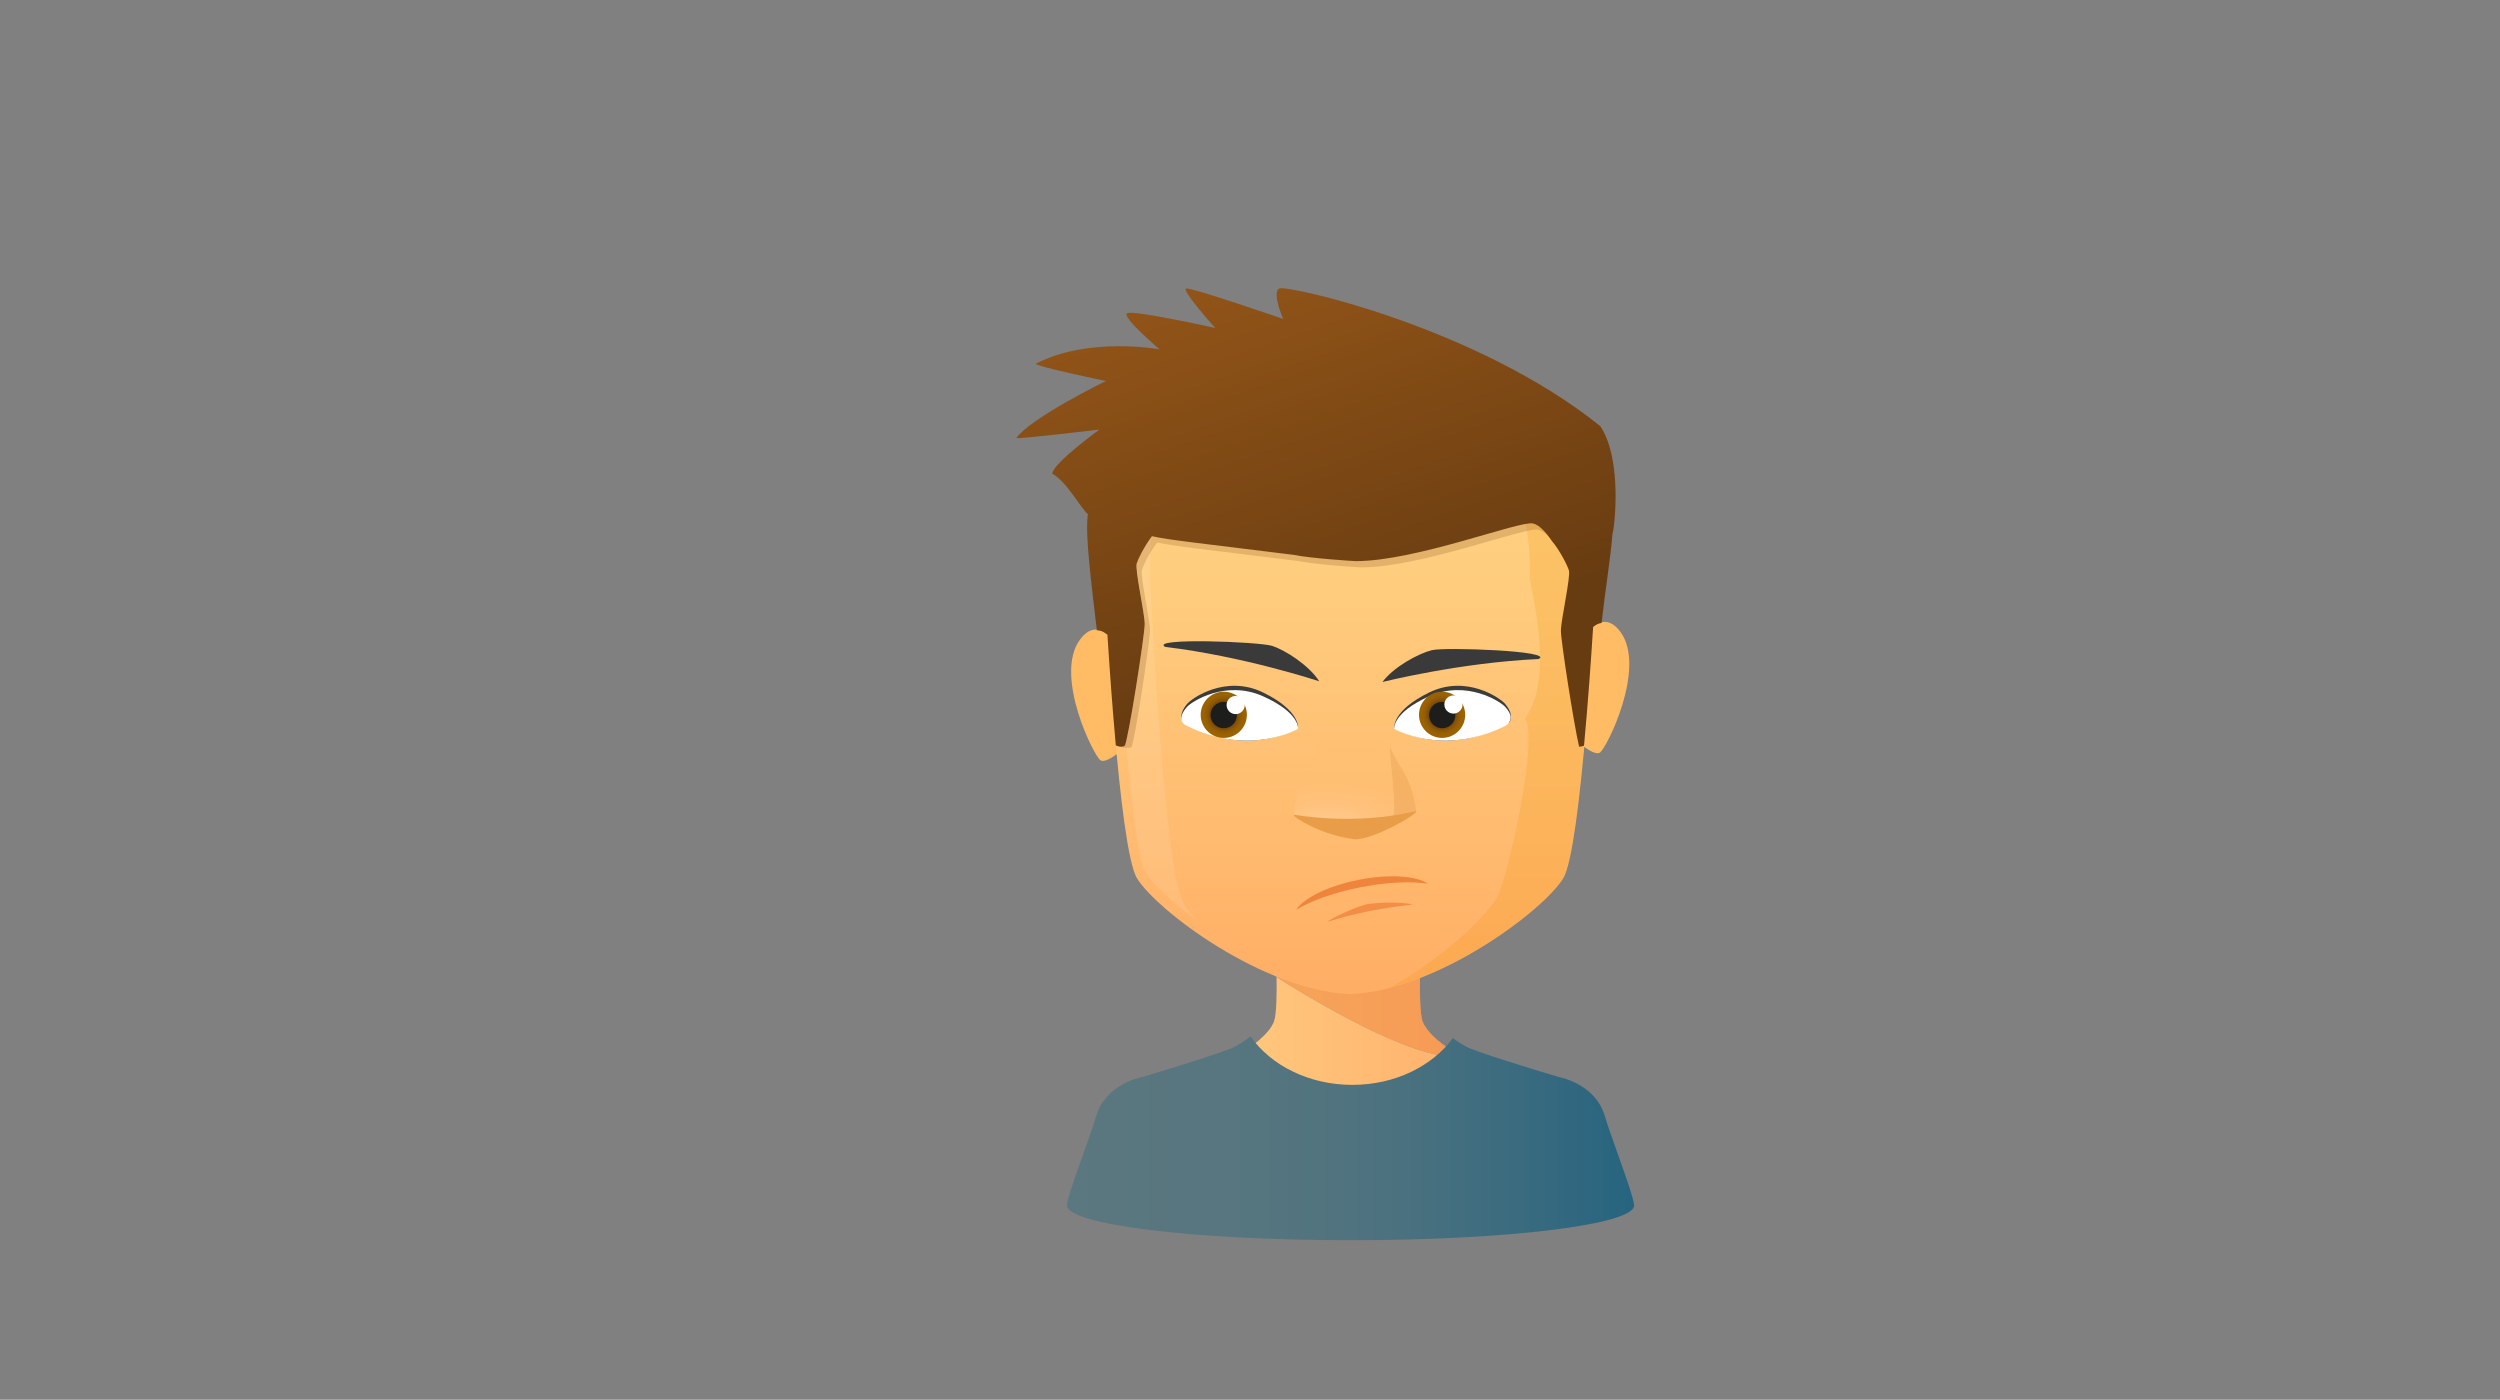 <svg version="1.1" id="Layer_1" xmlns="http://www.w3.org/2000/svg" viewBox="0 0 768 430" enable-background="new 0 0 768 430" xml:space="preserve">
<rect x="0" y="0" width="768" height="430" fill="#808080" stroke="none"/>
<g>
	<g>
		<g>
			<linearGradient id="SVGID_1_" gradientUnits="userSpaceOnUse" x1="347.707" y1="295.685" x2="484.353" y2="295.685">
				<stop  offset="0" style="stop-color:#FFD383"/>
				<stop  offset="0.594" style="stop-color:#FFB872"/>
				<stop  offset="1" style="stop-color:#FFA364"/>
			</linearGradient>
			<path fill="url(#SVGID_1_)" d="M436.27,297.592c0.082-3.354,0.206-5.869,0.206-5.869h-21.997h-0.576h-21.996
				c0,0,0.177,3.596,0.248,7.926c4.727-0.783,36.133-5.98,36.715-5.98C429.197,293.668,432.854,295.676,436.27,297.592z"/>
			<linearGradient id="SVGID_2_" gradientUnits="userSpaceOnUse" x1="347.707" y1="335.715" x2="484.353" y2="335.715">
				<stop  offset="0" style="stop-color:#FFD383"/>
				<stop  offset="0.594" style="stop-color:#FFB872"/>
				<stop  offset="1" style="stop-color:#FFA364"/>
			</linearGradient>
			<path fill="url(#SVGID_2_)" d="M489.225,343.396c-2.422-8.073-11.842-9.688-11.842-9.688s-25.412-7.531-29.335-9.688
				c-0.758-0.417-1.588-0.93-2.433-1.483c-0.014,1.231-0.184,1.99-0.6,1.96c-16.086-1.163-48.092-21.298-52.854-24.347
				c0.077,5.326-0.017,11.574-0.793,13.643c-1.439,3.837-7.112,8.07-11.034,10.228s-29.335,9.688-29.335,9.688
				s-9.419,1.615-11.842,9.688c-2.422,8.073-9.692,26.472-8.881,27.45c0.412,0.498,42.522,0.49,83.915,0.362
				c41.393,0.128,83.502,0.136,83.914-0.362C498.917,369.867,491.646,351.469,489.225,343.396z"/>
			<path opacity="0.8" fill="#EF843C" d="M391.541,299.75c0,0,0.229,0.148,0.62,0.398c-0.003-0.166-0.004-0.336-0.007-0.5
				C391.771,299.711,391.541,299.75,391.541,299.75z"/>
			<linearGradient id="SVGID_3_" gradientUnits="userSpaceOnUse" x1="347.706" y1="309.082" x2="484.354" y2="309.082">
				<stop  offset="0" style="stop-color:#FFD383"/>
				<stop  offset="0.594" style="stop-color:#FFB872"/>
				<stop  offset="1" style="stop-color:#FFA364"/>
			</linearGradient>
			<path fill="url(#SVGID_3_)" d="M445.615,322.535c-3.53-2.312-7.44-5.648-8.602-8.744c-0.905-2.412-0.885-10.514-0.744-16.199
				c-3.415-1.916-7.072-3.924-7.4-3.924c-0.582,0-31.988,5.197-36.715,5.98c0.003,0.164,0.004,0.334,0.007,0.5
				c4.763,3.049,36.769,23.184,52.854,24.347C445.432,324.525,445.602,323.767,445.615,322.535z"/>
			<path opacity="0.5" fill="#EF843C" d="M445.615,322.535c-3.53-2.312-7.44-5.648-8.602-8.744
				c-0.905-2.412-0.885-10.514-0.744-16.199c-3.415-1.916-7.072-3.924-7.4-3.924c-0.582,0-31.988,5.197-36.715,5.98
				c0.003,0.164,0.004,0.334,0.007,0.5c4.763,3.049,36.769,23.184,52.854,24.347C445.432,324.525,445.602,323.767,445.615,322.535z"
				/>
		</g>
		<g>
			<g>
				<path fill="#FFBC64" d="M481.459,204.315c0,0,8.462-21.101,16.411-10.093c7.949,11.01-4.359,35.78-6.411,37.004
					c-2.051,1.223-8.205-4.588-8.205-4.588L481.459,204.315z"/>
				<path fill="#FFBC64" d="M348.111,206.674c0,0-8.462-21.1-16.411-10.092c-7.949,11.01,4.359,35.779,6.411,37.003
					s8.206-4.587,8.206-4.587L348.111,206.674z"/>
			</g>
			<linearGradient id="SVGID_4_" gradientUnits="userSpaceOnUse" x1="414.755" y1="115.08" x2="414.755" y2="307.042">
				<stop  offset="0" style="stop-color:#FFD383"/>
				<stop  offset="0.312" style="stop-color:#FFCD7E"/>
				<stop  offset="0.741" style="stop-color:#FFBB70"/>
				<stop  offset="1" style="stop-color:#FFAD64"/>
			</linearGradient>
			<path fill="url(#SVGID_4_)" d="M414.92,114.533v-0.004c-0.055,0-0.11,0.003-0.165,0.002c-0.055,0.001-0.11-0.002-0.165-0.002
				v0.004c-37.719-0.103-76.756,23.951-75.231,65.502c0.195,5.32,4.336,80.693,9.928,89.78c6.089,9.896,38.565,34.394,65.303,35.561
				v0.029c0.055-0.002,0.11-0.013,0.165-0.015c0.055,0.002,0.11,0.013,0.165,0.015v-0.029c26.737-1.167,59.213-25.665,65.303-35.561
				c5.592-9.087,9.732-84.46,9.928-89.78C491.676,138.484,452.639,114.431,414.92,114.533z"/>
			<path opacity="0.2" fill="#F39200" d="M437.418,117.361c19.509,11.871,33.454,32.354,32.531,59.863
				c-0.088,2.593,8.097,30.676-1.534,43.547c4.468,5.713-5.294,49.152-8.394,54.664c-3.676,6.533-16.986,18.865-32.826,27.914
				c23.569-6.223,47.795-25.126,52.969-33.534c5.592-9.087,9.733-84.46,9.929-89.78
				C491.311,146.835,466.628,124.822,437.418,117.361z"/>
			<path opacity="0.1" fill="#FFFFFF" d="M366.963,282.191c-7.374-5.391-12.885-10.662-14.968-14.044
				c-4.498-7.31-8.897-72.9-9.457-88.229c-0.722-19.646,8.274-36.666,24.737-48.065c-9.687,12.631-14.569,28.153-13.999,45.246
				c0.029,0.87,4.025,89.063,10.329,100.352C364.41,278.889,365.548,280.487,366.963,282.191z"/>
			
				<radialGradient id="SVGID_5_" cx="407.749" cy="10405.789" r="40.272" gradientTransform="matrix(1 0 0 0.448 0 -4406.222)" gradientUnits="userSpaceOnUse">
				<stop  offset="0" style="stop-color:#FFFFFF"/>
				<stop  offset="0.018" style="stop-color:#FFFDFA"/>
				<stop  offset="0.173" style="stop-color:#FFE9D0"/>
				<stop  offset="0.331" style="stop-color:#FFD9AE"/>
				<stop  offset="0.492" style="stop-color:#FFCD93"/>
				<stop  offset="0.655" style="stop-color:#FFC480"/>
				<stop  offset="0.822" style="stop-color:#FFBF75"/>
				<stop  offset="1" style="stop-color:#FFBD71"/>
			</radialGradient>
			<path opacity="0.31" fill="url(#SVGID_5_)" d="M397.383,250.279c12.25,4.262,36.062,0.95,37.647-0.984
				c-0.26-7.091-7.121-17.723-7.738-21.058c0,0-19.265-2.47-22.353,0C403.581,234.535,397.383,244.773,397.383,250.279z"/>
			<path fill="#EA9D49" d="M435.059,249.147c-3.156,0.763-17.646,4.227-37.676,1.132c-0.149,0.799,8.082,5.988,18.036,7.471
				C420.229,258.883,435.91,250.041,435.059,249.147z"/>
			<path opacity="0.3" fill="#DD9544" d="M427.874,250.537c1.441-0.745-1.242-20.574-0.845-20.972
				c2.783,6.56,6.361,8.399,8.029,19.582C432.623,250.092,430.11,250.339,427.874,250.537z"/>
		</g>
	</g>
	<linearGradient id="SVGID_6_" gradientUnits="userSpaceOnUse" x1="376.238" y1="99.582" x2="413.166" y2="207.485">
		<stop  offset="0" style="stop-color:#915418"/>
		<stop  offset="1" style="stop-color:#683C11"/>
	</linearGradient>
	<path opacity="0.2" fill="url(#SVGID_6_)" d="M470.925,160.598c-4.13-0.873-35.903,11.584-54.41,11.584
		c-0.405,0-13.735-0.828-19.158-1.938c-27.564-3.438-38.714-4.596-43.443-5.726c-2.393,3.127-4.33,7.146-4.69,8.365
		c-0.589,1.988,2.449,15.206,2.457,18.605c0.008,3.398-5.204,36.614-6.16,37.394c-0.306,0.249-2.208-0.068-2.725-0.111
		c0.051,0.576-0.053-0.276,0,0.298c1.012,0.474,4.144,0.918,4.721,0.447c0.955-0.778,5.762-32.508,5.754-35.908
		c-0.008-3.396-3.045-16.615-2.457-18.604c0.36-1.22,2.297-5.239,4.69-8.365c4.729,1.129,15.878,2.287,43.443,5.726
		c5.423,1.108,18.752,1.938,19.157,1.938c18.508,0,50.281-12.459,54.411-11.584c1.377,0.29,2.821,1.542,4.162,3.143
		C474.953,163.324,472.871,161.009,470.925,160.598z"/>
</g>
<g>

	<path fill="#3A3A3A" d="M424.681,209.508c0,0,23.915-5.98,47.966-7.049c5.25-2.51-28.777-3.732-32.805-2.723
		C435.812,200.745,428.19,204.809,424.681,209.508z"/>
	<path fill="#3A3A3A" d="M405.264,209.288c0,0-23.41-7.72-47.318-10.554c-5.052-2.888,28.974-1.607,32.917-0.306
		C394.805,199.731,402.109,204.344,405.264,209.288z"/>
	<path opacity="0.8" fill="#EF843C" d="M408.045,283.105c2.115-0.668,11.823-3.721,25.754-5.209
		c0.051-0.295-5.927-1.042-12.846-0.283C417.582,277.836,407.403,282.904,408.045,283.105z"/>
	<g>
		<g>
			<path fill="#3C3C3B" d="M363.272,221.833c-0.885-1.942-0.11-3.732,1.364-5.55c1.474-1.816,11.952-9.131,23.391-3.547
				s10.724,10.861,10.724,10.861S383.15,233.487,363.272,221.833z"/>
			<path fill="#FFFFFF" d="M364.183,222.76c-0.687-0.352-1.229-1.033-1.279-1.805c-0.083-1.293,0.629-2.533,1.732-3.785
				c1.474-1.674,11.952-8.412,23.391-3.268c11.438,5.144,10.724,10.004,10.724,10.004S383.625,232.738,364.183,222.76z"/>
			<radialGradient id="SVGID_7_" cx="375.948" cy="219.591" r="7.097" gradientUnits="userSpaceOnUse">
				<stop  offset="0.503" style="stop-color:#683C11"/>
				<stop  offset="0.603" style="stop-color:#7D4C0A"/>
				<stop  offset="0.72" style="stop-color:#8F5A04"/>
				<stop  offset="0.846" style="stop-color:#996101"/>
				<stop  offset="1" style="stop-color:#9C6400"/>
			</radialGradient>
			<circle fill="url(#SVGID_7_)" cx="375.948" cy="219.59" r="7.097"/>
			<circle fill="#1D1D1B" cx="375.92" cy="219.665" r="4.046"/>
			<circle fill="#FFFFFF" cx="379.597" cy="216.584" r="2.791"/>
		</g>
	</g>
	<g>
		<g>
			<path fill="#3C3C3B" d="M463.785,221.833c0.885-1.942,0.109-3.732-1.364-5.55c-1.474-1.816-11.952-9.131-23.39-3.547
				c-11.439,5.584-10.725,10.861-10.725,10.861S443.906,233.487,463.785,221.833z"/>
			<path fill="#FFFFFF" d="M462.404,222.999c1.295-0.647,2.018-2.196,1.503-3.548c-0.292-0.766-0.817-1.521-1.486-2.281
				c-1.474-1.674-11.952-8.412-23.39-3.268c-11.439,5.144-10.725,10.004-10.725,10.004S443.189,232.597,462.404,222.999z"/>
			
				<radialGradient id="SVGID_8_" cx="99.824" cy="219.591" r="7.097" gradientTransform="matrix(-1 0 0 1 542.834 0)" gradientUnits="userSpaceOnUse">
				<stop  offset="0.503" style="stop-color:#683C11"/>
				<stop  offset="0.603" style="stop-color:#7D4C0A"/>
				<stop  offset="0.72" style="stop-color:#8F5A04"/>
				<stop  offset="0.846" style="stop-color:#996101"/>
				<stop  offset="1" style="stop-color:#9C6400"/>
			</radialGradient>
			<circle fill="url(#SVGID_8_)" cx="443.01" cy="219.59" r="7.097"/>
			<circle fill="#1D1D1B" cx="443.038" cy="219.665" r="4.046"/>
			<circle fill="#FFFFFF" cx="446.497" cy="216.426" r="2.791"/>
		</g>
	</g>
	<path fill="#EF843C" d="M417.832,272.596c8.188-1.623,15.704-1.934,20.81-1.109c-3.503-2.453-11.886-3.057-21.267-1.199
		c-9.379,1.857-16.9,5.61-19.204,9.213C402.577,276.793,409.645,274.217,417.832,272.596z"/>
</g>
<linearGradient id="SVGID_9_" gradientUnits="userSpaceOnUse" x1="327.757" y1="349.688" x2="502" y2="349.688">
	<stop  offset="0" style="stop-color:#5B777F"/>
	<stop  offset="0.292" style="stop-color:#57767F"/>
	<stop  offset="0.553" style="stop-color:#4D727F"/>
	<stop  offset="0.801" style="stop-color:#3A6B7F"/>
	<stop  offset="1" style="stop-color:#26647F"/>
</linearGradient>
<path fill="url(#SVGID_9_)" d="M502,370.219c-0.27-2.21-1.656-6.273-4.885-15.347c-1.598-4.487-3.248-9.128-4.155-12.153
	c-2.765-9.212-12.505-11.54-14.136-11.867c-9.715-2.883-25.931-7.939-28.555-9.383c-1.283-0.706-2.645-1.592-3.939-2.547
	c-6.35,8.594-17.787,14.35-30.886,14.35c-13.376,0-25.028-5.998-31.289-14.895c-1.5,1.168-3.142,2.254-4.667,3.093
	c-2.624,1.442-18.838,6.499-28.554,9.382c-1.629,0.327-11.373,2.655-14.135,11.867c-0.907,3.022-2.556,7.658-4.153,12.143
	c-3.232,9.082-4.619,13.146-4.889,15.357h0.081c-0.001,0.029-0.017,0.059-0.017,0.088c0,5.907,38.99,10.693,87.089,10.693
	S502,376.214,502,370.307c0-0.029-0.016-0.059-0.018-0.088H502z"/>
<linearGradient id="SVGID_10_" gradientUnits="userSpaceOnUse" x1="384.334" y1="82.903" x2="424.324" y2="199.751">
	<stop  offset="0" style="stop-color:#915418"/>
	<stop  offset="1" style="stop-color:#683C11"/>
</linearGradient>
<path fill="url(#SVGID_10_)" d="M491.594,130.9c-37.902-30.48-96.213-43.468-98.598-42.275c-2.386,1.193,1.192,9.344,1.192,9.344
	s-28.228-9.74-29.818-9.344c-1.59,0.398,8.945,12.127,8.945,12.127s-25.342-5.652-27.083-4.516
	c-1.741,1.136,9.987,11.075,9.987,11.075s-21.791-4.026-38.001,4.417c-0.267,0.811,21.501,5.324,21.501,5.324
	s-22.97,11.205-27.513,17.521c0.32,0.394,25.525-2.612,25.525-2.612s-14.212,10.305-14.471,13.523
	c4.687,2.724,8.724,10.656,10.949,12.477c-0.039,0.215-0.063,0.472-0.093,0.715c-0.716,6.021,1.159,20.664,2.834,34.938
	c0.588,0.039,0.997,0.123,1.37,0.245c0.606,0.196,1.089,0.521,1.876,1.115c0.023,0.36,0.048,0.753,0.073,1.121
	c0.587,9.21,1.441,21.181,2.503,32.874c0.477,0.225,0.979,0.355,1.438,0.395c0.518,0.044,0.981-0.033,1.288-0.282
	c0.955-0.78,6.167-33.995,6.159-37.394c-0.007-3.4-3.045-16.617-2.457-18.605c0.36-1.219,2.297-5.238,4.69-8.366
	c4.729,1.131,15.878,2.288,43.443,5.726c5.423,1.111,18.753,1.938,19.158,1.938c18.507,0,50.28-12.456,54.409-11.584
	c1.947,0.411,4.029,2.728,5.753,5.265c2.676,3.197,4.923,7.818,5.315,9.143c0.588,1.988-2.448,15.206-2.456,18.604
	c-0.008,2.957,3.934,28.465,5.589,35.569c0.468,0.007,0.997-0.1,1.512-0.31c1.213-12.924,2.174-26.498,2.803-36.477
	c1.347-1.014,1.594-1.015,2.588-1.213c1.171-10.305,2.85-20.602,3.355-27.445C495.966,162.39,498.49,141.086,491.594,130.9z"/>
</svg>
